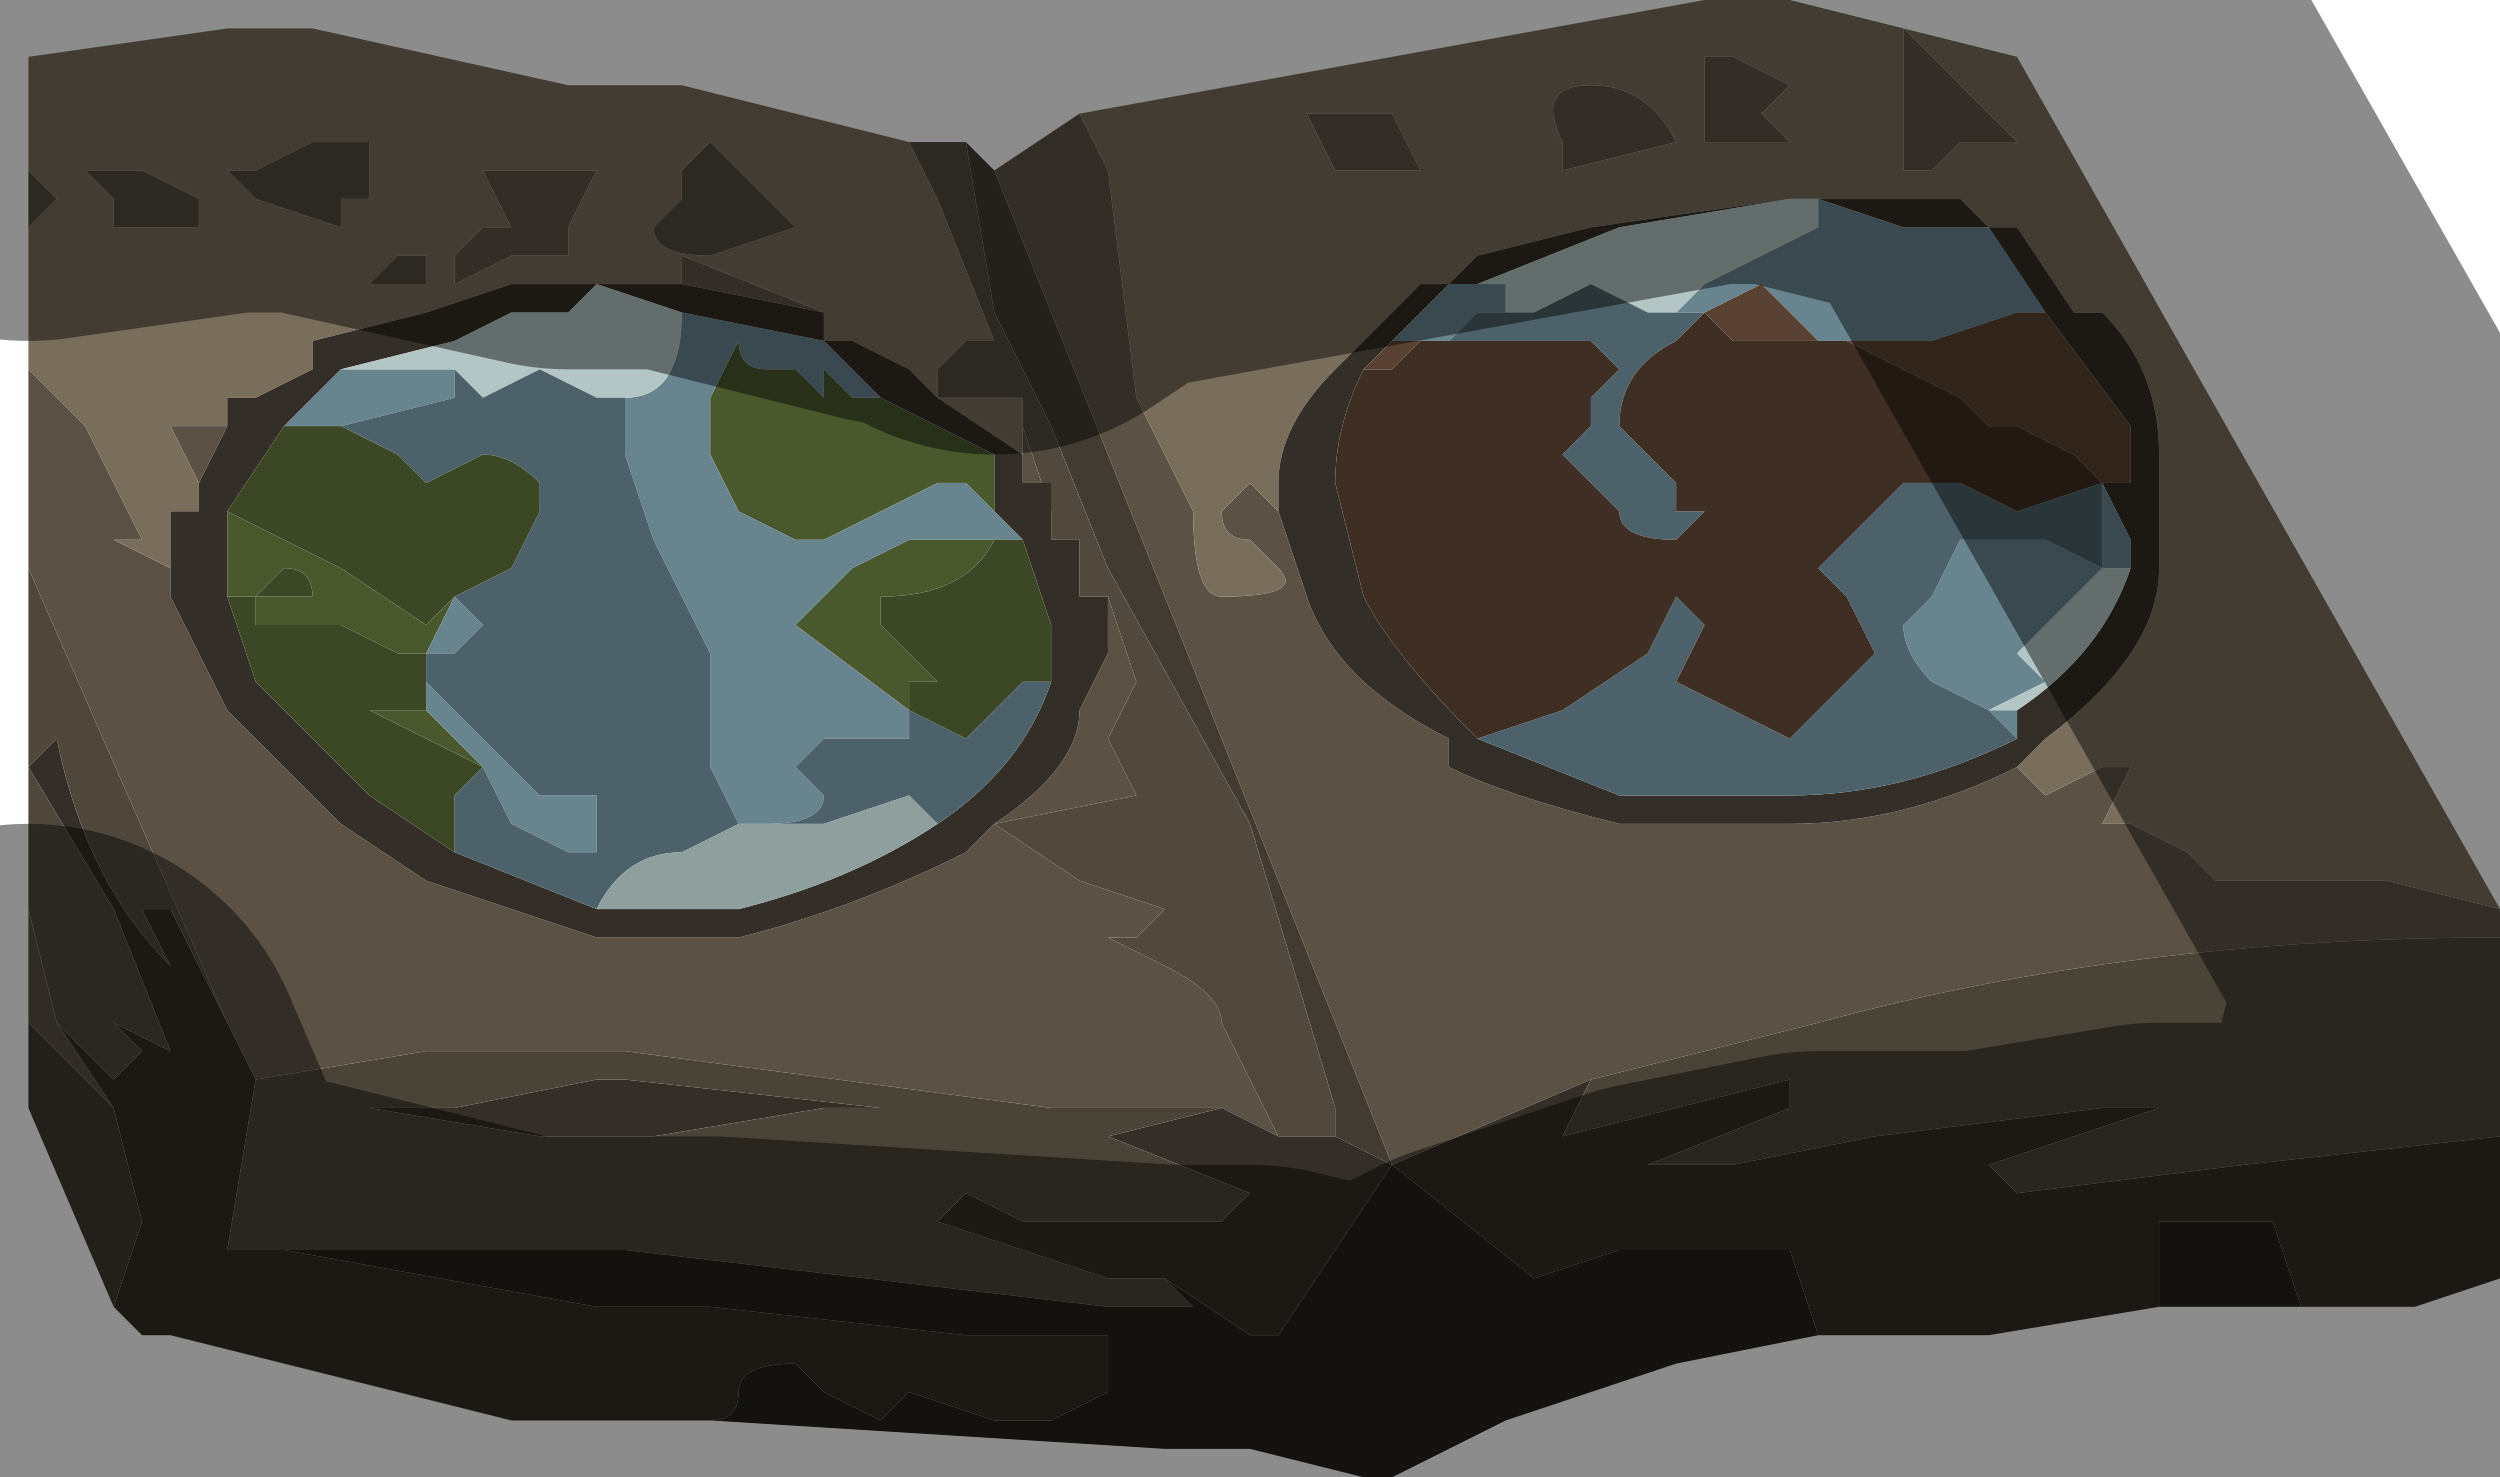 <?xml version="1.0" encoding="UTF-8" standalone="no"?>
<svg xmlns:xlink="http://www.w3.org/1999/xlink" height="2.6px" width="4.4px" xmlns="http://www.w3.org/2000/svg">
  <g transform="matrix(1.0, 0.0, 0.0, 1.0, 2.2, 1.2)">
    <path d="M0.85 -1.1 L0.85 -1.1 0.95 -1.05 0.9 -1.0 0.95 -0.95 0.9 -0.95 0.9 -0.95 0.8 -0.95 0.8 -1.1 0.85 -1.1 M-0.3 -1.0 L-0.25 -0.9 -0.2 -0.5 -0.1 -0.3 Q-0.1 -0.15 -0.05 -0.15 0.1 -0.15 0.05 -0.2 L0.0 -0.25 Q-0.05 -0.25 -0.05 -0.3 L-0.05 -0.3 0.0 -0.35 0.05 -0.3 0.1 -0.15 0.1 -0.15 Q0.15 0.0 0.35 0.1 L0.35 0.15 Q0.45 0.2 0.65 0.25 L0.95 0.25 Q1.15 0.25 1.35 0.15 L1.4 0.2 1.5 0.15 1.55 0.15 1.5 0.25 1.55 0.25 1.65 0.3 1.7 0.35 1.75 0.35 2.0 0.35 2.2 0.4 2.2 0.45 Q1.55 0.45 1.0 0.6 L0.6 0.7 0.25 0.85 -0.45 -0.9 -0.45 -0.9 -0.3 -1.0 M-2.15 -0.2 L-2.15 -0.55 -2.05 -0.45 -1.95 -0.25 -2.0 -0.25 -1.9 -0.2 -1.9 -0.15 -1.8 0.05 -1.6 0.25 -1.45 0.35 -1.45 0.35 -1.15 0.45 -1.0 0.45 -0.9 0.45 Q-0.7 0.4 -0.5 0.3 L-0.5 0.3 -0.45 0.25 Q-0.3 0.15 -0.3 0.05 L-0.3 0.05 -0.25 -0.05 -0.25 -0.15 -0.2 0.0 -0.25 0.1 -0.2 0.2 -0.45 0.25 -0.3 0.35 -0.15 0.4 -0.15 0.4 -0.2 0.45 -0.25 0.45 -0.15 0.5 Q-0.05 0.55 -0.05 0.6 L0.0 0.7 0.05 0.8 -0.05 0.75 -0.35 0.75 -1.1 0.65 -1.45 0.65 -1.75 0.7 -1.8 0.6 -2.15 -0.2 M0.6 -1.05 Q0.7 -1.05 0.75 -0.95 L0.55 -0.9 0.55 -0.95 Q0.5 -1.05 0.6 -1.05 M0.2 -0.9 L0.15 -0.9 0.1 -1.0 0.25 -1.0 0.3 -0.9 0.25 -0.9 0.2 -0.9 M1.35 -0.95 L1.35 -0.95 1.25 -0.95 1.2 -0.9 1.15 -0.9 1.15 -0.9 1.15 -1.0 1.15 -1.15 1.35 -0.95 M-1.85 -0.35 L-1.9 -0.45 -1.8 -0.45 -1.8 -0.45 -1.85 -0.35 M-1.0 -0.7 L-1.0 -0.75 -0.75 -0.65 -1.0 -0.7 -1.0 -0.7 M-1.3 -0.8 L-1.35 -0.9 -1.2 -0.9 -1.15 -0.9 -1.15 -0.9 -1.2 -0.8 -1.2 -0.75 -1.3 -0.75 -1.4 -0.7 -1.4 -0.75 -1.35 -0.8 -1.3 -0.8 M-0.35 -0.25 L-0.35 -0.35 -0.4 -0.35 -0.4 -0.4 -0.4 -0.4 -0.4 -0.45 -0.4 -0.45 -0.35 -0.3 -0.35 -0.25" fill="#5b5245" fill-rule="evenodd" stroke="none"/>
    <path d="M0.85 -1.1 L0.8 -1.1 0.8 -0.95 0.9 -0.95 0.9 -0.95 0.95 -0.95 0.9 -1.0 0.95 -1.05 0.85 -1.1 0.85 -1.1 M-0.3 -1.0 L0.8 -1.2 0.95 -1.2 1.35 -1.1 2.2 0.4 2.0 0.35 1.75 0.35 1.7 0.35 1.65 0.3 1.55 0.25 1.5 0.25 1.55 0.15 1.5 0.15 1.4 0.2 1.35 0.15 1.4 0.1 Q1.6 -0.05 1.6 -0.2 L1.6 -0.25 1.6 -0.35 1.6 -0.4 Q1.6 -0.55 1.5 -0.65 L1.45 -0.65 1.35 -0.8 1.3 -0.8 1.25 -0.85 1.25 -0.85 1.2 -0.85 1.0 -0.85 0.95 -0.85 0.6 -0.8 0.4 -0.75 0.35 -0.7 0.35 -0.7 0.3 -0.7 0.2 -0.6 0.15 -0.55 Q0.05 -0.45 0.05 -0.35 L0.05 -0.3 0.0 -0.35 -0.05 -0.3 -0.05 -0.3 Q-0.05 -0.25 0.0 -0.25 L0.05 -0.2 Q0.1 -0.15 -0.05 -0.15 -0.1 -0.15 -0.1 -0.3 L-0.2 -0.5 -0.25 -0.9 -0.3 -1.0 M-2.15 -0.55 L-2.15 -0.8 -2.1 -0.85 -2.1 -0.85 -2.15 -0.9 -2.15 -1.1 -2.15 -1.1 -1.8 -1.15 -1.65 -1.15 -1.2 -1.05 -1.1 -1.05 -1.0 -1.05 -0.6 -0.95 -0.55 -0.85 -0.45 -0.6 -0.5 -0.6 -0.55 -0.55 -0.55 -0.5 -0.6 -0.55 -0.6 -0.55 -0.7 -0.6 -0.75 -0.6 -0.75 -0.65 -1.0 -0.75 -1.0 -0.7 -1.15 -0.7 -1.2 -0.7 -1.3 -0.7 -1.45 -0.65 -1.45 -0.65 -1.65 -0.6 -1.65 -0.55 -1.75 -0.5 -1.75 -0.5 -1.8 -0.5 -1.8 -0.45 -1.9 -0.45 -1.85 -0.35 -1.85 -0.3 -1.9 -0.3 -1.9 -0.2 -2.0 -0.25 -1.95 -0.25 -2.05 -0.45 -2.15 -0.55 M0.6 -1.05 Q0.5 -1.05 0.55 -0.95 L0.55 -0.9 0.75 -0.95 Q0.7 -1.05 0.6 -1.05 M0.2 -0.9 L0.25 -0.9 0.3 -0.9 0.25 -1.0 0.1 -1.0 0.15 -0.9 0.2 -0.9 M1.35 -0.95 L1.15 -1.15 1.15 -1.0 1.15 -0.9 1.15 -0.9 1.2 -0.9 1.25 -0.95 1.35 -0.95 1.35 -0.95 M-1.3 -0.8 L-1.35 -0.8 -1.4 -0.75 -1.4 -0.7 -1.3 -0.75 -1.2 -0.75 -1.2 -0.8 -1.15 -0.9 -1.15 -0.9 -1.2 -0.9 -1.35 -0.9 -1.3 -0.8 M-1.45 -0.75 L-1.5 -0.75 -1.55 -0.7 -1.55 -0.7 -1.45 -0.7 -1.45 -0.75 M-1.65 -0.95 L-1.75 -0.9 -1.8 -0.9 -1.75 -0.85 -1.75 -0.85 -1.6 -0.8 -1.6 -0.85 -1.55 -0.85 -1.55 -0.95 -1.65 -0.95 M-2.0 -0.8 L-1.85 -0.8 -1.85 -0.85 -1.95 -0.9 -2.05 -0.9 -2.0 -0.85 -2.0 -0.8 M-0.4 -0.4 L-0.55 -0.5 -0.4 -0.5 -0.4 -0.45 -0.4 -0.4 M-0.85 -0.85 L-0.95 -0.95 -1.0 -0.9 -1.0 -0.85 -1.05 -0.8 Q-1.05 -0.75 -0.95 -0.75 L-0.95 -0.75 -0.8 -0.8 -0.85 -0.85" fill="#796d5c" fill-rule="evenodd" stroke="none"/>
    <path d="M-0.5 -0.95 L-0.45 -0.9 0.25 0.85 0.15 0.8 0.15 0.75 0.0 0.25 -0.25 -0.2 -0.35 -0.45 -0.4 -0.55 -0.45 -0.65 -0.5 -0.95" fill="#413b32" fill-rule="evenodd" stroke="none"/>
    <path d="M-2.15 -0.8 L-2.15 -0.9 -2.1 -0.85 -2.1 -0.85 -2.15 -0.8 M-0.6 -0.95 L-0.5 -0.95 -0.45 -0.65 -0.4 -0.55 -0.35 -0.45 -0.25 -0.2 0.0 0.25 0.15 0.75 0.15 0.8 0.05 0.8 0.0 0.7 -0.05 0.6 Q-0.05 0.55 -0.15 0.5 L-0.25 0.45 -0.2 0.45 -0.15 0.4 -0.15 0.4 -0.3 0.35 -0.45 0.25 -0.45 0.25 -0.2 0.2 -0.25 0.1 -0.2 0.0 -0.25 -0.15 -0.3 -0.15 -0.3 -0.25 -0.35 -0.25 -0.35 -0.3 -0.4 -0.45 -0.4 -0.45 -0.4 -0.5 -0.55 -0.5 -0.55 -0.55 -0.5 -0.6 -0.45 -0.6 -0.55 -0.85 -0.6 -0.95 M-1.45 -0.75 L-1.45 -0.7 -1.55 -0.7 -1.55 -0.7 -1.5 -0.75 -1.45 -0.75 M-2.0 -0.8 L-2.0 -0.85 -2.05 -0.9 -1.95 -0.9 -1.85 -0.85 -1.85 -0.8 -2.0 -0.8 M-1.65 -0.95 L-1.55 -0.95 -1.55 -0.85 -1.6 -0.85 -1.6 -0.8 -1.75 -0.85 -1.75 -0.85 -1.8 -0.9 -1.75 -0.9 -1.65 -0.95 M-0.85 -0.85 L-0.8 -0.8 -0.95 -0.75 -0.95 -0.75 Q-1.05 -0.75 -1.05 -0.8 L-1.0 -0.85 -1.0 -0.9 -0.95 -0.95 -0.85 -0.85" fill="#51493e" fill-rule="evenodd" stroke="none"/>
    <path d="M0.05 -0.3 L0.05 -0.35 Q0.05 -0.45 0.15 -0.55 L0.2 -0.6 0.3 -0.7 0.35 -0.7 0.35 -0.7 0.4 -0.75 0.6 -0.8 0.95 -0.85 1.0 -0.85 1.2 -0.85 1.25 -0.85 1.25 -0.85 1.3 -0.8 1.35 -0.8 1.45 -0.65 1.5 -0.65 Q1.6 -0.55 1.6 -0.4 L1.6 -0.35 1.6 -0.25 1.6 -0.2 Q1.6 -0.05 1.4 0.1 L1.35 0.15 Q1.15 0.25 0.95 0.25 L0.65 0.25 Q0.45 0.2 0.35 0.15 L0.35 0.1 Q0.15 0.0 0.1 -0.15 L0.1 -0.15 0.05 -0.3 M2.2 0.8 L2.2 0.85 2.2 1.05 2.05 1.1 1.95 1.1 1.9 1.1 1.85 1.1 1.8 0.95 1.65 0.95 1.6 0.95 1.6 1.1 1.3 1.15 1.0 1.15 0.95 1.0 0.65 1.0 0.5 1.05 0.25 0.85 0.6 0.7 0.55 0.8 0.95 0.7 0.95 0.75 0.7 0.85 0.85 0.85 1.1 0.8 1.5 0.75 1.6 0.75 1.45 0.8 1.3 0.85 1.35 0.9 1.75 0.85 2.2 0.8 M-0.95 1.3 L-0.95 1.3 -1.15 1.3 -1.3 1.3 -1.9 1.15 -1.95 1.15 -2.0 1.1 -1.95 0.95 -2.0 0.75 -2.1 0.6 -2.0 0.7 -1.95 0.65 -2.0 0.6 -2.0 0.6 -1.9 0.65 -1.9 0.65 -2.0 0.4 -2.15 0.15 -2.1 0.1 Q-2.05 0.35 -1.9 0.5 L-1.9 0.5 -1.95 0.4 -1.95 0.4 -1.9 0.4 -1.85 0.5 -1.8 0.6 -1.75 0.7 -1.8 1.0 -1.7 1.0 -1.7 1.0 -1.15 1.1 -0.95 1.1 -0.5 1.15 -0.25 1.15 -0.25 1.25 -0.35 1.3 -0.45 1.3 -0.6 1.25 -0.65 1.3 -0.75 1.25 -0.8 1.2 Q-0.9 1.2 -0.9 1.25 -0.9 1.3 -0.95 1.3 M1.0 -0.85 L0.95 -0.85 0.65 -0.8 0.4 -0.7 0.4 -0.7 0.35 -0.7 0.25 -0.6 0.2 -0.55 Q0.15 -0.45 0.15 -0.35 L0.2 -0.15 Q0.25 -0.05 0.4 0.1 L0.65 0.2 0.95 0.2 Q1.15 0.2 1.35 0.1 L1.35 0.05 Q1.5 -0.05 1.55 -0.2 L1.55 -0.25 1.5 -0.35 1.55 -0.35 1.55 -0.45 1.4 -0.65 1.4 -0.65 1.3 -0.8 1.2 -0.8 1.15 -0.8 1.0 -0.85 M0.25 0.85 L0.05 1.15 0.0 1.15 -0.15 1.05 -0.15 1.05 -0.2 1.05 -0.25 1.05 -0.55 0.95 -0.5 0.9 -0.4 0.95 -0.4 0.95 -0.25 0.95 -0.05 0.95 -0.05 0.95 0.0 0.9 -0.25 0.8 -0.05 0.75 0.05 0.8 0.15 0.8 0.25 0.85 M-1.9 -0.2 L-1.9 -0.3 -1.85 -0.3 -1.85 -0.35 -1.8 -0.45 -1.8 -0.45 -1.8 -0.5 -1.75 -0.5 -1.75 -0.5 -1.65 -0.55 -1.65 -0.6 -1.45 -0.65 -1.45 -0.65 -1.3 -0.7 -1.2 -0.7 -1.15 -0.7 -1.0 -0.7 -1.0 -0.7 -0.75 -0.65 -0.75 -0.6 -0.7 -0.6 -0.6 -0.55 -0.6 -0.55 -0.55 -0.5 -0.4 -0.4 -0.4 -0.4 -0.4 -0.35 -0.35 -0.35 -0.35 -0.25 -0.3 -0.25 -0.3 -0.15 -0.25 -0.15 -0.25 -0.05 -0.3 0.05 -0.3 0.05 Q-0.3 0.15 -0.45 0.25 L-0.5 0.3 -0.5 0.3 Q-0.7 0.4 -0.9 0.45 L-1.0 0.45 -1.15 0.45 -1.45 0.35 -1.45 0.35 -1.6 0.25 -1.8 0.05 -1.9 -0.15 -1.9 -0.2 M-1.0 -0.65 L-1.15 -0.7 -1.2 -0.65 -1.3 -0.65 -1.4 -0.6 -1.6 -0.55 -1.6 -0.55 -1.7 -0.45 -1.8 -0.3 -1.8 -0.15 -1.75 0.0 -1.55 0.2 -1.4 0.3 -1.15 0.4 -1.0 0.4 -0.9 0.4 Q-0.7 0.35 -0.55 0.25 L-0.55 0.25 Q-0.4 0.15 -0.35 0.0 L-0.35 -0.1 -0.4 -0.25 -0.4 -0.25 -0.45 -0.3 -0.45 -0.3 -0.45 -0.4 -0.65 -0.5 -0.75 -0.6 -1.0 -0.65 M-1.7 -0.45 L-1.7 -0.45 M-0.45 0.25 L-0.45 0.25 M-0.7 0.75 Q-0.75 0.75 -0.75 0.75 L-1.05 0.8 -1.1 0.8 -1.25 0.8 -1.55 0.75 -1.5 0.75 -1.45 0.75 -1.4 0.75 -1.4 0.75 -1.15 0.7 -1.1 0.7 -0.65 0.75 -0.7 0.75" fill="#332e27" fill-rule="evenodd" stroke="none"/>
    <path d="M-0.65 -0.5 L-0.45 -0.4 -0.45 -0.3 -0.5 -0.35 -0.55 -0.35 -0.65 -0.3 -0.75 -0.25 -0.8 -0.25 -0.9 -0.3 -0.95 -0.4 -0.95 -0.5 -0.9 -0.6 Q-0.9 -0.55 -0.85 -0.55 L-0.8 -0.55 -0.75 -0.5 -0.75 -0.55 -0.7 -0.5 -0.65 -0.5 M-1.8 -0.15 L-1.8 -0.3 -1.6 -0.2 -1.6 -0.2 -1.45 -0.1 -1.4 -0.15 -1.4 -0.15 -1.45 -0.05 -1.45 -0.05 -1.45 -0.05 -1.5 -0.05 -1.6 -0.1 -1.75 -0.1 -1.75 -0.15 -1.65 -0.15 -1.65 -0.15 Q-1.65 -0.2 -1.7 -0.2 L-1.75 -0.15 -1.75 -0.15 -1.8 -0.15 M-0.6 0.05 L-0.8 -0.1 -0.8 -0.1 -0.7 -0.2 -0.6 -0.25 -0.55 -0.25 -0.5 -0.25 -0.45 -0.25 -0.45 -0.25 Q-0.5 -0.15 -0.65 -0.15 L-0.65 -0.1 -0.55 0.0 -0.6 0.0 -0.6 0.05 M-1.45 0.05 L-1.35 0.15 -1.55 0.05 -1.45 0.05" fill="#4a582d" fill-rule="evenodd" stroke="none"/>
    <path d="M0.75 -0.65 L0.8 -0.7 0.9 -0.75 1.0 -0.8 1.0 -0.85 1.15 -0.8 1.2 -0.8 1.3 -0.8 1.4 -0.65 1.4 -0.65 1.35 -0.65 1.2 -0.6 1.15 -0.6 1.1 -0.6 1.05 -0.6 Q1.0 -0.6 1.0 -0.6 L0.95 -0.65 0.9 -0.7 0.8 -0.65 0.8 -0.65 0.75 -0.65 M0.4 -0.7 L0.45 -0.7 0.45 -0.65 0.4 -0.65 0.35 -0.6 0.25 -0.6 0.35 -0.7 0.4 -0.7 0.4 -0.7 M1.5 -0.2 L1.5 -0.25 1.5 -0.35 1.55 -0.25 1.55 -0.2 1.5 -0.2 1.5 -0.2 1.45 -0.15 1.35 -0.05 1.4 0.0 1.3 0.05 1.35 0.05 1.35 0.1 1.3 0.05 1.2 0.0 Q1.15 -0.05 1.15 -0.1 L1.15 -0.1 1.2 -0.15 1.25 -0.25 1.3 -0.25 1.4 -0.25 1.5 -0.2 M1.55 -0.35 L1.5 -0.35 1.55 -0.35 M-1.6 -0.55 L-1.5 -0.55 -1.45 -0.55 -1.4 -0.55 -1.4 -0.5 -1.6 -0.45 -1.6 -0.45 -1.65 -0.45 -1.7 -0.45 -1.6 -0.55 M-1.1 -0.5 Q-1.0 -0.5 -1.0 -0.65 L-1.0 -0.65 -0.75 -0.6 -0.65 -0.5 -0.7 -0.5 -0.75 -0.55 -0.75 -0.5 -0.8 -0.55 -0.85 -0.55 Q-0.9 -0.55 -0.9 -0.6 L-0.95 -0.5 -0.95 -0.4 -0.9 -0.3 -0.8 -0.25 -0.75 -0.25 -0.65 -0.3 -0.55 -0.35 -0.5 -0.35 -0.45 -0.3 -0.45 -0.3 -0.4 -0.25 -0.45 -0.25 -0.45 -0.25 -0.5 -0.25 -0.55 -0.25 -0.6 -0.25 -0.7 -0.2 -0.8 -0.1 -0.8 -0.1 -0.6 0.05 -0.6 0.1 -0.65 0.1 -0.75 0.1 -0.8 0.15 -0.75 0.2 Q-0.75 0.25 -0.85 0.25 L-0.85 0.25 -0.9 0.25 -0.9 0.25 -0.95 0.15 -0.95 -0.05 -1.0 -0.15 -1.05 -0.25 -1.1 -0.4 -1.1 -0.5 M-1.4 -0.15 L-1.35 -0.1 -1.4 -0.05 -1.45 -0.05 -1.45 -0.05 -1.4 -0.15 -1.4 -0.15 M-1.45 0.05 L-1.45 0.0 -1.25 0.2 Q-1.15 0.2 -1.15 0.2 L-1.15 0.25 -1.15 0.3 -1.2 0.3 -1.3 0.25 -1.35 0.15 -1.35 0.15 -1.45 0.05" fill="#68858f" fill-rule="evenodd" stroke="none"/>
    <path d="M0.75 -0.65 L0.7 -0.65 0.6 -0.7 0.5 -0.65 Q0.45 -0.65 0.45 -0.65 L0.45 -0.7 0.4 -0.7 0.65 -0.8 0.95 -0.85 1.0 -0.85 1.0 -0.8 0.9 -0.75 0.8 -0.7 0.75 -0.65 M1.5 -0.2 L1.55 -0.2 Q1.5 -0.05 1.35 0.05 L1.3 0.05 1.4 0.0 1.35 -0.05 1.45 -0.15 1.5 -0.2 1.5 -0.2 M-1.6 -0.55 L-1.6 -0.55 -1.4 -0.6 -1.3 -0.65 -1.2 -0.65 -1.15 -0.7 -1.0 -0.65 -1.0 -0.65 Q-1.0 -0.5 -1.1 -0.5 L-1.15 -0.5 -1.25 -0.55 -1.35 -0.5 -1.4 -0.55 -1.45 -0.55 -1.5 -0.55 -1.6 -0.55" fill="#b3c6c5" fill-rule="evenodd" stroke="none"/>
    <path d="M0.45 -0.65 Q0.45 -0.65 0.5 -0.65 L0.6 -0.7 0.7 -0.65 0.75 -0.65 0.8 -0.65 0.75 -0.6 Q0.65 -0.55 0.65 -0.45 L0.7 -0.4 0.75 -0.35 0.75 -0.3 Q0.75 -0.3 0.8 -0.3 L0.75 -0.25 Q0.65 -0.25 0.65 -0.3 L0.55 -0.4 0.6 -0.45 0.6 -0.5 0.65 -0.55 0.6 -0.6 0.6 -0.6 0.55 -0.6 0.45 -0.6 0.4 -0.6 0.4 -0.6 0.35 -0.6 0.4 -0.65 0.45 -0.65 M0.4 0.1 L0.55 0.05 0.7 -0.05 0.75 -0.15 0.8 -0.1 0.75 0.0 0.95 0.1 1.0 0.05 1.05 0.0 1.1 -0.05 1.05 -0.15 1.05 -0.15 1.0 -0.2 1.0 -0.2 1.1 -0.3 1.15 -0.35 1.2 -0.35 1.25 -0.35 1.35 -0.3 1.5 -0.35 1.5 -0.25 1.5 -0.2 1.4 -0.25 1.3 -0.25 1.25 -0.25 1.2 -0.15 1.15 -0.1 1.15 -0.1 Q1.15 -0.05 1.2 0.0 L1.3 0.05 1.35 0.1 Q1.15 0.2 0.95 0.2 L0.65 0.2 0.4 0.1 M-1.4 -0.55 L-1.35 -0.5 -1.25 -0.55 -1.15 -0.5 -1.1 -0.5 -1.1 -0.4 -1.05 -0.25 -1.0 -0.15 -0.95 -0.05 -0.95 0.15 -0.9 0.25 -0.9 0.25 -0.9 0.25 -1.0 0.3 Q-1.1 0.3 -1.15 0.4 L-1.4 0.3 -1.4 0.2 -1.35 0.15 -1.35 0.15 -1.35 0.15 -1.3 0.25 -1.2 0.3 -1.15 0.3 -1.15 0.25 -1.15 0.2 Q-1.15 0.2 -1.25 0.2 L-1.45 0.0 -1.45 0.05 -1.45 0.0 -1.45 -0.05 -1.4 -0.05 -1.35 -0.1 -1.4 -0.15 -1.3 -0.2 -1.25 -0.3 -1.25 -0.35 Q-1.3 -0.4 -1.35 -0.4 L-1.45 -0.35 -1.5 -0.4 -1.6 -0.45 -1.65 -0.45 -1.6 -0.45 -1.6 -0.45 -1.4 -0.5 -1.4 -0.55 M-0.35 0.0 Q-0.4 0.15 -0.55 0.25 L-0.55 0.25 -0.6 0.2 -0.75 0.25 -0.85 0.25 -0.85 0.25 -0.85 0.25 Q-0.75 0.25 -0.75 0.2 L-0.8 0.15 -0.75 0.1 -0.65 0.1 -0.6 0.1 -0.6 0.05 -0.5 0.1 -0.45 0.05 -0.4 0.0 -0.4 0.0 -0.35 0.0" fill="#4c6169" fill-rule="evenodd" stroke="none"/>
    <path d="M-0.4 -0.25 L-0.4 -0.25 -0.35 -0.1 -0.35 0.0 -0.4 0.0 -0.4 0.0 -0.45 0.05 -0.5 0.1 -0.6 0.05 -0.6 0.0 -0.55 0.0 -0.65 -0.1 -0.65 -0.15 Q-0.5 -0.15 -0.45 -0.25 L-0.4 -0.25 M-1.4 0.3 L-1.55 0.2 -1.75 0.0 -1.8 -0.15 -1.75 -0.15 -1.75 -0.15 -1.7 -0.2 Q-1.65 -0.2 -1.65 -0.15 L-1.65 -0.15 -1.75 -0.15 -1.75 -0.1 -1.6 -0.1 -1.5 -0.05 -1.45 -0.05 -1.45 -0.05 -1.45 0.0 -1.45 0.05 -1.55 0.05 -1.35 0.15 -1.35 0.15 -1.4 0.2 -1.4 0.3 M-1.8 -0.3 L-1.7 -0.45 -1.65 -0.45 -1.65 -0.45 -1.6 -0.45 -1.5 -0.4 -1.45 -0.35 -1.35 -0.4 Q-1.3 -0.4 -1.25 -0.35 L-1.25 -0.3 -1.3 -0.2 -1.4 -0.15 -1.45 -0.1 -1.6 -0.2 -1.6 -0.2 -1.8 -0.3" fill="#3c4825" fill-rule="evenodd" stroke="none"/>
    <path d="M0.8 -0.65 L0.8 -0.65 0.9 -0.7 0.95 -0.65 1.0 -0.6 1.0 -0.6 0.95 -0.6 0.95 -0.6 0.85 -0.6 0.8 -0.65 M1.05 -0.6 L1.1 -0.6 1.15 -0.6 1.2 -0.6 1.35 -0.65 1.4 -0.65 1.55 -0.45 1.55 -0.35 1.5 -0.35 1.45 -0.4 1.35 -0.45 1.3 -0.45 1.25 -0.5 1.05 -0.6 1.05 -0.6 M0.35 -0.6 L0.3 -0.6 0.25 -0.55 0.2 -0.55 0.25 -0.6 0.35 -0.6 M-1.7 -0.45 L-1.7 -0.45 -1.65 -0.45 -1.65 -0.45 -1.7 -0.45" fill="#584132" fill-rule="evenodd" stroke="none"/>
    <path d="M0.35 -0.6 L0.4 -0.6 0.4 -0.6 0.45 -0.6 0.55 -0.6 0.6 -0.6 0.6 -0.6 0.65 -0.55 0.6 -0.5 0.6 -0.45 0.55 -0.4 0.65 -0.3 Q0.65 -0.25 0.75 -0.25 L0.8 -0.3 Q0.75 -0.3 0.75 -0.3 L0.75 -0.35 0.7 -0.4 0.65 -0.45 Q0.65 -0.55 0.75 -0.6 L0.8 -0.65 0.85 -0.6 0.95 -0.6 0.95 -0.6 1.0 -0.6 1.0 -0.6 Q1.0 -0.6 1.05 -0.6 L1.05 -0.6 1.25 -0.5 1.3 -0.45 1.35 -0.45 1.45 -0.4 1.5 -0.35 1.35 -0.3 1.25 -0.35 1.2 -0.35 1.15 -0.35 1.1 -0.3 1.0 -0.2 1.0 -0.2 1.05 -0.15 1.05 -0.15 1.1 -0.05 1.05 0.0 1.0 0.05 0.95 0.1 0.75 0.0 0.8 -0.1 0.75 -0.15 0.7 -0.05 0.55 0.05 0.4 0.1 Q0.25 -0.05 0.2 -0.15 L0.15 -0.35 Q0.15 -0.45 0.2 -0.55 L0.25 -0.55 0.3 -0.6 0.35 -0.6" fill="#3f2e23" fill-rule="evenodd" stroke="none"/>
    <path d="M-2.15 0.4 L-2.15 -0.2 -1.8 0.6 -1.85 0.5 -1.9 0.4 -1.95 0.4 -1.95 0.4 -1.9 0.5 -1.9 0.5 Q-2.05 0.35 -2.1 0.1 L-2.15 0.15 -2.0 0.4 -1.9 0.65 -1.9 0.65 -2.0 0.6 -2.0 0.6 -1.95 0.65 -2.0 0.7 -2.1 0.6 -2.15 0.4" fill="#4f473c" fill-rule="evenodd" stroke="none"/>
    <path d="M-2.0 1.1 L-2.15 0.75 -2.15 0.6 -2.0 0.75 -1.95 0.95 -2.0 1.1" fill="#3f3830" fill-rule="evenodd" stroke="none"/>
    <path d="M-2.15 0.6 L-2.15 0.4 -2.1 0.6 -2.0 0.75 -2.15 0.6" fill="#584f43" fill-rule="evenodd" stroke="none"/>
    <path d="M2.2 0.45 L2.2 0.7 2.2 0.8 1.75 0.85 1.35 0.9 1.3 0.85 1.45 0.8 1.6 0.75 1.5 0.75 1.1 0.8 0.85 0.85 0.7 0.85 0.95 0.75 0.95 0.7 0.55 0.8 0.6 0.7 1.0 0.6 Q1.55 0.45 2.2 0.45 M-0.05 0.75 L-0.25 0.8 0.0 0.9 -0.05 0.95 -0.05 0.95 -0.25 0.95 -0.4 0.95 -0.4 0.95 -0.5 0.9 -0.55 0.95 -0.25 1.05 -0.2 1.05 -0.15 1.05 -0.1 1.1 -0.2 1.1 -0.25 1.1 -1.1 1.0 -1.35 1.0 -1.6 1.0 -1.7 1.0 -1.7 1.0 -1.8 1.0 -1.75 0.7 -1.45 0.65 -1.1 0.65 -0.35 0.75 -0.05 0.75 M-0.7 0.75 L-0.65 0.75 -1.1 0.7 -1.15 0.7 -1.4 0.75 -1.4 0.75 -1.45 0.75 -1.5 0.75 -1.55 0.75 -1.25 0.8 -1.1 0.8 -1.05 0.8 -0.75 0.75 Q-0.75 0.75 -0.7 0.75" fill="#4a4338" fill-rule="evenodd" stroke="none"/>
    <path d="M1.85 1.1 L1.75 1.1 1.6 1.1 1.6 0.95 1.65 0.95 1.8 0.95 1.85 1.1 M1.0 1.15 L0.75 1.2 0.45 1.3 0.25 1.4 0.2 1.4 0.0 1.35 0.0 1.35 -0.15 1.35 -0.95 1.3 Q-0.9 1.3 -0.9 1.25 -0.9 1.2 -0.8 1.2 L-0.75 1.25 -0.65 1.3 -0.6 1.25 -0.45 1.3 -0.35 1.3 -0.25 1.25 -0.25 1.15 -0.5 1.15 -0.95 1.1 -1.15 1.1 -1.7 1.0 -1.6 1.0 -1.35 1.0 -1.1 1.0 -0.25 1.1 -0.2 1.1 -0.1 1.1 -0.15 1.05 -0.15 1.05 0.0 1.15 0.05 1.15 0.25 0.85 0.5 1.05 0.65 1.0 0.95 1.0 1.0 1.15" fill="#23201a" fill-rule="evenodd" stroke="none"/>
    <path d="M-0.55 0.25 Q-0.7 0.35 -0.9 0.4 L-1.0 0.4 -1.15 0.4 Q-1.1 0.3 -1.0 0.3 L-0.9 0.25 -0.9 0.25 -0.85 0.25 -0.85 0.25 -0.75 0.25 -0.6 0.2 -0.55 0.25" fill="#8f9f9e" fill-rule="evenodd" stroke="none"/>
    <path d="M2.2 0.4 L1.35 -1.1 0.95 -1.2 0.8 -1.2 -0.3 -1.0 -0.45 -0.9 -0.45 -0.9 -0.5 -0.95 -0.6 -0.95 -1.0 -1.05 -1.1 -1.05 -1.2 -1.05 -1.65 -1.15 -1.8 -1.15 -2.15 -1.1 -2.15 -1.1 M2.2 0.7 L2.2 0.8 2.2 0.85 M2.2 1.05 L2.05 1.1 1.95 1.1 1.9 1.1 1.85 1.1 1.75 1.1 1.6 1.1 1.3 1.15 1.0 1.15 0.75 1.2 0.45 1.3 0.25 1.4 0.2 1.4 0.0 1.35 0.0 1.35 -0.15 1.35 -0.95 1.3 -0.95 1.3 -1.15 1.3 -1.3 1.3 -1.9 1.15 -1.95 1.15 -2.0 1.1 -2.15 0.75" fill="none" stroke="#000000" stroke-linecap="round" stroke-linejoin="round" stroke-opacity="0.451" stroke-width="1.0"/>
  </g>
</svg>
